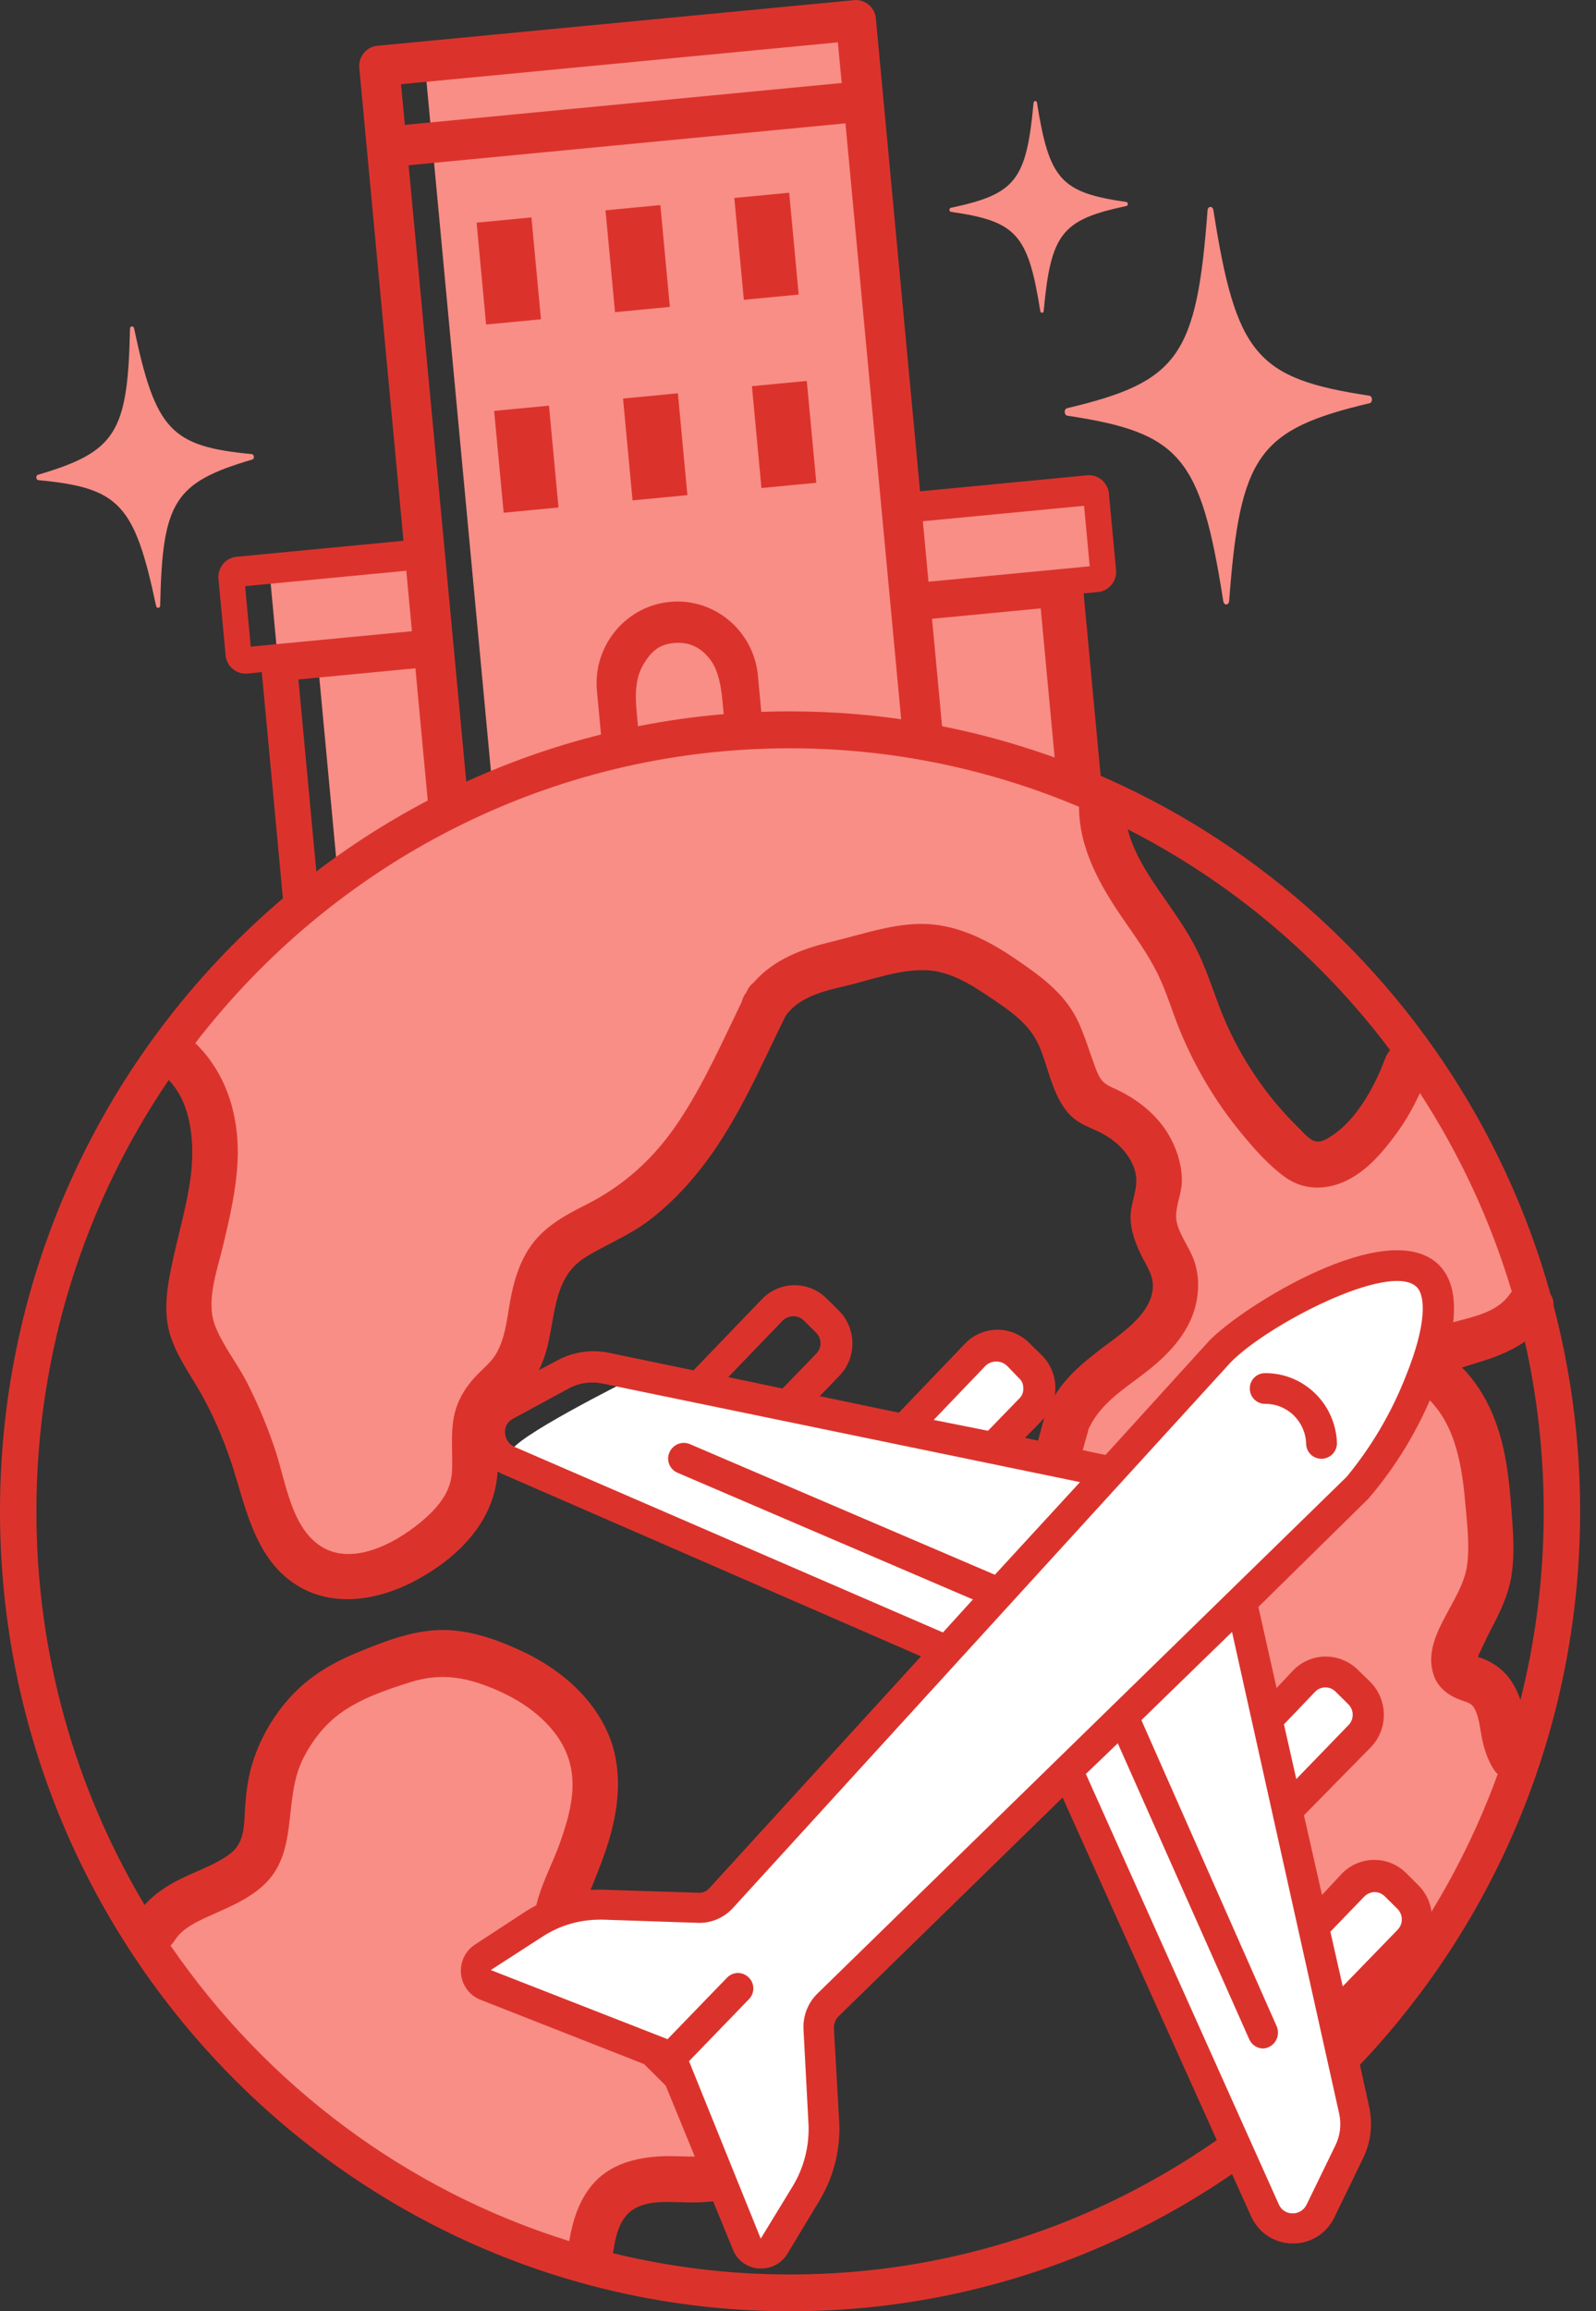 <?xml version="1.0" encoding="utf-8"?>
<svg xmlns="http://www.w3.org/2000/svg" fill="none" height="191" viewBox="0 0 132 191" width="132">
<rect x="0" y="0" width="132" height="191" fill="#333333" stroke="none"/>
<path d="M90.216 41.263L75.797 42.644L76.398 49.075L90.817 47.694L90.216 41.263Z" fill="#F88E86"/>
<path d="M87.031 49.176L76.501 50.184L78.291 69.326L88.822 68.318L87.031 49.176Z" fill="#F88E86"/>
<path d="M34.645 46.583L22.343 47.761L22.945 54.192L35.247 53.014L34.645 46.583Z" fill="#F88E86"/>
<path d="M34.758 54.181L26.315 54.989L28.105 74.132L36.549 73.323L34.758 54.181Z" fill="#F88E86"/>
<path d="M69.91 2.164L35.156 5.492L41.517 73.506L76.271 70.179L69.91 2.164Z" fill="#F88E86"/>
<path d="M89.904 39.279L76.094 40.603L72.439 1.523C72.355 0.604 71.543 -0.073 70.635 0.012L31.208 3.783C30.3 3.867 29.631 4.689 29.715 5.608L33.37 44.688L19.561 46.011C18.653 46.096 17.985 46.917 18.068 47.836L18.659 54.151C18.743 55.069 19.555 55.746 20.463 55.662L21.652 55.547L23.533 75.688C23.617 76.607 24.429 77.283 25.337 77.199L90.011 71.005C90.919 70.92 91.588 70.098 91.504 69.18L89.623 49.039L90.811 48.924C91.719 48.839 92.388 48.017 92.305 47.099L91.713 40.784C91.624 39.865 90.811 39.189 89.904 39.279ZM35.999 72.812L26.323 73.736L24.68 56.151L34.356 55.227L35.999 72.812ZM34.069 52.163L20.738 53.438L20.272 48.44L33.603 47.165L34.069 52.163ZM33.167 6.961L69.297 3.499L69.614 6.859L33.484 10.321L33.167 6.961ZM60.923 70.425L53.804 71.108L52.645 58.701C52.514 57.318 52.573 55.946 53.236 54.87C53.768 54.006 54.371 53.269 55.691 53.142C57.107 53.009 57.991 53.583 58.666 54.411C59.406 55.317 59.633 56.671 59.753 57.934L60.923 70.425ZM75.431 69.035L64.023 70.129L62.685 55.837C62.339 52.12 59.066 49.383 55.398 49.74C51.725 50.09 49.019 53.402 49.372 57.112L50.71 71.404L39.302 72.497L33.795 13.657L69.924 10.194L75.431 69.035ZM87.718 67.862L78.728 68.721L77.086 51.136L86.075 50.277L87.718 67.862ZM90.125 46.797L76.793 48.072L76.327 43.074L89.659 41.799L90.125 46.797Z" fill="#DB332C"/>
<path d="M43.954 17.967L39.417 18.402L40.205 26.818L44.741 26.383L43.954 17.967Z" fill="#DB332C"/>
<path d="M54.615 16.946L50.079 17.381L50.866 25.797L55.403 25.362L54.615 16.946Z" fill="#DB332C"/>
<path d="M65.27 15.926L60.733 16.36L61.52 24.776L66.057 24.342L65.27 15.926Z" fill="#DB332C"/>
<path d="M45.404 33.522L40.868 33.956L41.655 42.372L46.192 41.938L45.404 33.522Z" fill="#DB332C"/>
<path d="M56.066 32.501L51.529 32.935L52.316 41.351L56.853 40.917L56.066 32.501Z" fill="#DB332C"/>
<path d="M66.727 31.48L62.19 31.914L62.977 40.33L67.514 39.896L66.727 31.48Z" fill="#DB332C"/>
<path d="M93.165 17.023C87.807 18.159 86.917 19.277 86.32 25.701C86.302 25.894 86.069 25.9 86.039 25.713C85.024 19.343 84.068 18.286 78.65 17.506C78.489 17.482 78.477 17.21 78.639 17.174C83.996 16.038 84.886 14.92 85.484 8.496C85.501 8.303 85.734 8.297 85.764 8.484C86.78 14.854 87.735 15.911 93.153 16.691C93.314 16.715 93.326 16.987 93.165 17.023Z" fill="#F88E86"/>
<path d="M113.275 33.321C104.065 35.496 102.56 37.611 101.658 49.673C101.628 50.036 101.234 50.048 101.174 49.691C99.305 37.745 97.632 35.762 88.279 34.354C87.998 34.312 87.98 33.798 88.255 33.732C97.465 31.556 98.97 29.441 99.872 17.38C99.902 17.017 100.296 17.005 100.356 17.362C102.225 29.308 103.898 31.291 113.251 32.699C113.526 32.735 113.55 33.255 113.275 33.321Z" fill="#F88E86"/>
<path d="M20.869 37.974C14.412 39.877 13.427 41.437 13.248 50.03C13.242 50.283 12.961 50.314 12.907 50.06C11.127 41.654 9.867 40.312 3.171 39.678C2.974 39.66 2.938 39.291 3.13 39.237C9.586 37.333 10.572 35.774 10.751 27.175C10.757 26.921 11.038 26.891 11.091 27.145C12.871 35.551 14.132 36.892 20.827 37.527C21.03 37.551 21.066 37.913 20.869 37.974Z" fill="#F88E86"/>
<path d="M55.076 159.341C52.764 159.281 50.62 159.982 48.87 161.22C48.034 161.813 46.893 161.655 46.236 160.864L46.212 160.834C45.549 160.042 45.573 158.876 46.266 158.114C48.637 155.48 50.011 151.914 49.784 148.023C49.384 141.206 43.996 135.659 37.265 135.145C29.285 134.541 22.625 140.91 22.625 148.856C22.625 149.461 22.667 150.059 22.739 150.645C22.984 152.543 22.046 154.404 20.338 155.232C17.471 156.622 14.95 158.634 12.949 161.093C21.216 173.336 33.574 182.522 48.034 186.625C48.864 185.289 49.557 183.857 50.088 182.347C50.59 180.914 52.018 180.062 53.505 180.25C53.929 180.304 54.359 180.328 54.795 180.328C60.774 180.328 65.564 175.216 65.146 169.076C64.776 163.734 60.374 159.48 55.076 159.341Z" fill="#F88E86"/>
<path d="M116.984 88.572C118.185 90.312 119.296 92.113 120.323 93.968C120.335 93.986 120.341 94.004 120.353 94.022C121.595 96.27 122.7 98.609 123.668 101.014C124.642 103.431 125.472 105.921 126.147 108.477C124.08 110.677 121.476 112.351 118.543 113.287C121.637 116.702 123.525 121.252 123.525 126.25C123.525 130.631 122.067 134.674 119.624 137.9C122.157 139.308 124.2 141.502 125.442 144.155C123.226 151.328 119.798 157.951 115.396 163.789C114.619 163.928 113.825 164 113.006 164C105.415 164 99.257 157.776 99.257 150.089C99.257 149.678 99.275 149.267 99.311 148.868C99.502 146.639 98.343 144.517 96.354 143.551C89.981 140.457 85.585 133.87 85.585 126.244C85.585 119.349 89.181 113.312 94.574 109.928C96.808 108.526 97.704 105.691 96.641 103.262C95.661 101.014 95.112 98.531 95.112 95.914V95.884C95.112 94.155 93.923 92.669 92.251 92.312C91.737 92.204 91.229 92.071 90.734 91.913C90.728 91.913 90.728 91.913 90.722 91.913C90.16 91.738 89.748 91.261 89.688 90.669C88.936 83.097 82.623 77.193 74.941 77.193C68.455 77.193 62.942 81.411 60.929 87.278C60.182 89.466 59.251 91.581 58.05 93.551L57.943 93.726C55.165 98.307 50.871 101.842 45.77 103.619C44.964 103.897 44.414 104.652 44.414 105.51V105.522C44.414 109.541 42.795 113.179 40.191 115.807C38.907 117.101 38.19 118.877 38.268 120.702C38.274 120.829 38.274 120.956 38.274 121.083C38.274 126.135 34.057 130.19 28.992 129.845C24.74 129.555 21.287 126.111 20.941 121.814C20.899 121.276 20.905 120.744 20.953 120.231C21.132 118.351 20.481 116.502 19.25 115.082C17.041 112.526 15.697 109.184 15.697 105.516C15.697 102.954 16.354 100.549 17.506 98.458C18.611 96.452 18.671 94.047 17.656 91.992C16.658 89.974 15.936 87.792 15.547 85.49C15.888 85.049 16.24 84.62 16.593 84.184C16.658 84.106 16.724 84.027 16.79 83.949C17.082 83.598 17.381 83.248 17.68 82.903C17.769 82.801 17.853 82.704 17.942 82.607C18.229 82.281 18.522 81.955 18.814 81.634C18.904 81.532 19 81.435 19.089 81.338C19.394 81.012 19.704 80.686 20.015 80.365C20.093 80.287 20.17 80.202 20.248 80.124C20.612 79.749 20.989 79.38 21.359 79.012C21.383 78.988 21.407 78.963 21.431 78.945C22.255 78.148 23.103 77.368 23.969 76.613C24.029 76.558 24.088 76.51 24.154 76.456C24.513 76.147 24.877 75.839 25.241 75.537C25.349 75.452 25.45 75.362 25.558 75.277C25.886 75.011 26.215 74.745 26.549 74.486C26.669 74.389 26.794 74.298 26.914 74.201C27.242 73.948 27.577 73.7 27.905 73.452C28.025 73.362 28.144 73.277 28.264 73.186C28.622 72.927 28.98 72.673 29.345 72.419C29.44 72.352 29.536 72.286 29.631 72.219C30.569 71.573 31.519 70.957 32.492 70.358C32.534 70.334 32.576 70.31 32.618 70.28C33.048 70.02 33.484 69.76 33.92 69.506C34.045 69.434 34.177 69.361 34.302 69.289C34.66 69.089 35.019 68.884 35.377 68.69C35.532 68.606 35.688 68.527 35.843 68.443C36.184 68.261 36.53 68.086 36.87 67.911C37.032 67.826 37.199 67.748 37.36 67.663C37.713 67.488 38.065 67.319 38.417 67.155C38.573 67.083 38.728 67.01 38.883 66.938C39.278 66.757 39.672 66.581 40.072 66.406C40.185 66.358 40.299 66.303 40.418 66.255C41.458 65.808 42.509 65.391 43.572 64.998C43.715 64.944 43.859 64.895 44.002 64.841C44.384 64.702 44.773 64.569 45.155 64.436C45.34 64.376 45.525 64.315 45.71 64.255C46.063 64.14 46.415 64.025 46.767 63.916C46.965 63.856 47.168 63.796 47.365 63.735C47.711 63.632 48.064 63.536 48.41 63.433C48.613 63.379 48.81 63.324 49.013 63.27C49.378 63.173 49.748 63.083 50.112 62.992C50.297 62.944 50.483 62.901 50.668 62.853C51.11 62.75 51.552 62.653 51.994 62.557C52.107 62.533 52.221 62.508 52.334 62.484C52.896 62.369 53.457 62.261 54.025 62.158C54.156 62.134 54.287 62.116 54.425 62.091C54.855 62.019 55.285 61.946 55.721 61.88C55.924 61.85 56.127 61.819 56.33 61.795C56.7 61.741 57.065 61.693 57.435 61.65C57.656 61.62 57.883 61.596 58.104 61.572C58.456 61.529 58.815 61.493 59.173 61.463C59.4 61.439 59.633 61.421 59.86 61.403C60.224 61.372 60.583 61.348 60.947 61.324C61.168 61.312 61.389 61.294 61.61 61.282C62.004 61.258 62.398 61.245 62.799 61.227C62.99 61.221 63.175 61.209 63.366 61.203C63.951 61.185 64.543 61.179 65.134 61.179C65.642 61.179 66.143 61.185 66.645 61.197C66.806 61.203 66.968 61.209 67.129 61.215C67.469 61.227 67.816 61.239 68.156 61.258C68.341 61.264 68.532 61.276 68.718 61.288C69.04 61.306 69.357 61.324 69.673 61.348C69.859 61.36 70.05 61.372 70.235 61.391C70.563 61.415 70.898 61.445 71.226 61.481C71.394 61.499 71.561 61.511 71.728 61.529C72.158 61.572 72.588 61.626 73.012 61.681C73.072 61.687 73.138 61.693 73.197 61.705C73.681 61.765 74.165 61.838 74.649 61.91C74.804 61.934 74.959 61.959 75.115 61.983C75.443 62.037 75.778 62.091 76.106 62.146C76.291 62.176 76.476 62.212 76.656 62.249C76.954 62.303 77.259 62.363 77.558 62.424C77.749 62.46 77.934 62.502 78.119 62.539C78.424 62.605 78.722 62.672 79.027 62.738C79.2 62.78 79.379 62.817 79.552 62.859C79.911 62.944 80.269 63.034 80.628 63.125C80.741 63.155 80.849 63.179 80.962 63.209C81.422 63.33 81.876 63.457 82.33 63.584C82.491 63.632 82.646 63.681 82.808 63.723C83.112 63.814 83.411 63.904 83.71 63.995C83.901 64.055 84.086 64.116 84.277 64.176C84.546 64.261 84.814 64.352 85.083 64.442C85.28 64.509 85.472 64.575 85.669 64.642C85.931 64.732 86.194 64.829 86.457 64.926C86.648 64.992 86.839 65.065 87.025 65.131C87.311 65.24 87.598 65.349 87.879 65.457C88.04 65.518 88.201 65.578 88.362 65.645C88.709 65.784 89.049 65.923 89.39 66.068C89.39 66.068 100.607 82.867 100.607 84.505C100.607 86.142 104.167 93.013 105.242 93.998C106.323 94.977 110.635 98.222 112.248 96.113C113.884 93.998 116.984 88.572 116.984 88.572Z" fill="#F88E86"/>
<path d="M128.488 107.891C128.506 107.547 128.416 107.226 128.237 106.954C120.49 79.187 95.225 58.786 65.343 58.786C29.315 58.786 0 88.439 0 124.89C0 161.341 29.315 191 65.343 191C101.371 191 130.686 161.347 130.686 124.89C130.686 119.016 129.915 113.318 128.488 107.891ZM114.971 86.777C114.798 86.982 114.655 87.224 114.553 87.49C113.705 89.78 112.188 92.572 110.074 93.908C109.727 94.131 109.279 94.403 108.849 94.325C108.33 94.234 107.888 93.678 107.529 93.328C106.556 92.379 105.636 91.364 104.806 90.282C103.145 88.112 101.777 85.665 100.816 83.103C100.284 81.683 99.8 80.238 99.161 78.867C98.51 77.471 97.656 76.196 96.784 74.933C95.416 72.957 93.869 70.884 93.266 68.533C101.813 72.878 109.237 79.145 114.971 86.777ZM48.959 180.576C47.849 181.917 47.365 183.531 47.078 185.199C33.562 180.999 21.992 172.273 14.102 160.773C14.227 160.658 14.341 160.525 14.448 160.356C15.093 159.305 16.431 158.73 17.698 158.162C19.101 157.54 20.493 156.936 21.669 155.908C24.799 153.177 23.354 148.796 25.044 145.382C25.803 143.847 26.902 142.439 28.311 141.466C30.008 140.293 32.02 139.617 33.968 139.006C36.106 138.335 37.969 138.493 40.072 139.26C41.673 139.84 43.279 140.68 44.569 141.816C45.812 142.91 46.785 144.227 47.174 145.871C47.675 147.992 47.042 150.21 46.343 152.204C45.668 154.132 44.551 156.047 44.229 158.078C43.853 160.489 45.185 162.67 47.681 162.906C48.511 162.985 49.36 162.834 50.136 162.519C51.11 162.127 51.94 161.444 52.907 161.069C54.658 160.392 56.772 161.861 58.223 162.701C59.956 163.698 60.983 164.888 61.61 166.81C62.303 168.913 62.936 171.173 62.751 173.409C62.613 175.053 61.843 176.914 60.302 177.675C58.642 178.497 56.563 178.116 54.777 178.189C52.627 178.279 50.411 178.823 48.959 180.576ZM65.343 187.96C60.302 187.96 55.404 187.35 50.703 186.202C50.895 184.812 51.241 183.235 52.465 182.528C53.851 181.718 55.763 182.026 57.292 182.008C59.346 181.99 61.413 181.688 63.091 180.401C64.716 179.156 65.821 177.282 66.275 175.282C66.824 172.835 66.49 170.303 65.869 167.91C65.301 165.728 64.614 163.468 63.127 161.734C61.723 160.108 59.615 159.008 57.698 158.126C55.321 157.032 52.991 156.724 50.608 157.969C49.879 158.35 49.139 158.996 48.303 159.111C47.932 159.16 47.902 159.256 47.92 158.821C47.95 157.842 48.619 156.748 48.977 155.854C49.437 154.712 49.897 153.564 50.267 152.391C51.002 150.065 51.373 147.611 50.895 145.188C50.501 143.188 49.431 141.357 48.052 139.895C46.654 138.408 44.892 137.242 43.052 136.396C40.974 135.435 38.71 134.649 36.393 134.704C34.039 134.758 31.698 135.677 29.542 136.565C27.547 137.387 25.707 138.456 24.202 140.04C22.607 141.72 21.407 143.804 20.78 146.046C20.469 147.164 20.338 148.325 20.266 149.485C20.2 150.542 20.23 151.733 19.585 152.633C19.274 153.068 18.719 153.443 18.104 153.787C17.291 154.241 16.431 154.585 15.583 154.966C14.215 155.582 12.943 156.325 11.958 157.425C6.283 147.92 3.01 136.788 3.01 124.902C3.01 111.68 7.054 99.401 13.953 89.249C15.954 91.303 16.115 94.82 15.739 97.485C15.44 99.6 14.848 101.667 14.383 103.746C13.893 105.945 13.385 108.32 14.138 110.52C14.783 112.411 16.055 114.037 16.975 115.789C17.907 117.572 18.677 119.427 19.286 121.349C20.272 124.479 21.006 128.081 23.611 130.31C26.794 133.036 31.059 132.419 34.493 130.546C37.91 128.685 40.944 125.688 41.153 121.572C41.225 120.104 40.711 118.116 41.643 116.841C42.127 116.182 42.813 115.68 43.351 115.064C44.038 114.272 44.528 113.426 44.91 112.447C46.045 109.541 45.435 105.764 48.386 103.921C50.118 102.839 52.012 102.12 53.654 100.875C55.428 99.528 56.933 97.944 58.283 96.162C61.09 92.445 62.912 88.137 64.961 83.973C66.06 82.384 68.12 81.9 69.888 81.489C72.068 80.976 74.338 80.099 76.602 80.178C78.615 80.251 80.442 81.435 82.067 82.541C83.716 83.665 85.227 84.68 86.015 86.602C86.797 88.499 87.132 90.959 88.745 92.367C89.485 93.013 90.387 93.243 91.229 93.708C91.994 94.131 92.693 94.699 93.206 95.412C93.606 95.974 93.911 96.621 93.971 97.322C94.066 98.434 93.487 99.497 93.505 100.615C93.523 101.715 93.899 102.718 94.371 103.697C94.712 104.398 95.225 105.117 95.327 105.915C95.602 108.054 93.374 109.74 91.904 110.84C90.172 112.133 88.404 113.438 87.251 115.3C86.983 115.517 86.762 115.825 86.636 116.248C85.352 120.666 84.163 125.295 84.528 129.942C84.874 134.42 86.541 138.432 89.742 141.581C91.373 143.188 93.159 144.638 94.933 146.077C96.485 147.34 97.298 148.584 97.692 150.56C98.074 152.47 98.11 154.434 98.48 156.35C98.857 158.271 99.639 160.114 100.792 161.692C103.306 165.118 107.189 167.173 111.334 167.42C99.932 180.032 83.536 187.96 65.343 187.96ZM114.529 163.595C110.952 163.746 106.108 162.459 103.975 159.637C101.765 156.712 102.022 153.111 101.365 149.678C101.007 147.805 100.266 146.04 98.988 144.62C97.573 143.049 95.703 141.834 94.12 140.438C92.711 139.188 91.271 137.9 90.274 136.275C89.288 134.667 88.709 132.861 88.422 130.993C87.753 126.612 88.858 122.195 90.065 118.001C90.082 117.965 90.106 117.94 90.124 117.904C91.152 115.825 93.194 114.641 94.945 113.257C96.82 111.777 98.546 109.891 98.982 107.438C99.185 106.278 99.126 105.111 98.695 104.005C98.301 102.984 97.525 102.005 97.31 100.923C97.119 99.926 97.71 98.742 97.746 97.721C97.781 96.494 97.435 95.261 96.88 94.18C95.828 92.137 93.989 90.741 91.94 89.847C91.116 89.484 90.895 89.031 90.578 88.185C90.124 86.976 89.766 85.737 89.234 84.559C88.183 82.221 86.284 80.825 84.241 79.417C82.121 77.954 79.851 76.697 77.265 76.407C74.398 76.087 71.477 77.187 68.724 77.839C66.317 78.413 63.969 79.314 62.345 81.181C62.136 81.338 61.944 81.556 61.801 81.852C61.771 81.906 61.747 81.961 61.723 82.015C61.682 82.082 61.628 82.142 61.586 82.208C61.467 82.402 61.401 82.589 61.353 82.776C59.717 86.154 58.194 89.605 56.103 92.729C54.102 95.721 51.611 97.981 48.422 99.582C46.857 100.368 45.28 101.22 44.163 102.616C43.046 104.017 42.527 105.716 42.204 107.462C41.929 108.955 41.798 110.641 40.98 111.958C40.586 112.592 39.982 113.076 39.469 113.608C38.758 114.339 38.184 115.143 37.82 116.103C37.151 117.862 37.468 119.747 37.384 121.578C37.312 123.204 36.333 124.431 35.168 125.47C33.072 127.337 29.261 129.543 26.525 127.772C24.112 126.213 23.646 122.539 22.822 120.013C22.189 118.061 21.395 116.152 20.469 114.327C19.651 112.707 18.42 111.203 17.775 109.511C17.017 107.522 17.96 104.99 18.426 103.032C18.976 100.736 19.519 98.422 19.645 96.059C19.842 92.379 18.779 88.729 16.151 86.203C27.565 71.385 45.37 61.838 65.337 61.838C73.801 61.838 81.876 63.566 89.24 66.672C89.252 70.171 91.02 73.241 92.95 76.032C93.917 77.434 94.915 78.824 95.685 80.347C96.444 81.852 96.909 83.49 97.543 85.049C98.833 88.209 100.559 91.104 102.733 93.726C103.79 95.001 104.955 96.325 106.305 97.292C107.822 98.373 109.668 98.361 111.31 97.588C113.036 96.778 114.326 95.255 115.443 93.744C116.238 92.675 116.883 91.527 117.438 90.33C120.705 95.352 123.286 100.863 125.036 106.737C124.994 106.785 124.952 106.834 124.91 106.888C123.178 109.474 119.033 108.713 116.931 110.846C116.285 111.499 116.053 112.49 116.303 113.372C116.566 114.303 117.313 114.84 117.982 115.457C119.027 116.418 119.768 117.681 120.228 119.028C120.783 120.648 121.022 122.34 121.171 124.038C121.321 125.76 121.565 127.585 121.344 129.313C120.956 132.365 117.504 135.223 118.573 138.42C118.925 139.472 119.786 140.112 120.777 140.475C121.386 140.704 121.739 140.71 122.025 141.333C122.348 142.028 122.408 142.856 122.557 143.599C122.742 144.523 123.035 145.43 123.542 146.222C123.644 146.379 123.752 146.5 123.871 146.614C121.631 152.772 118.46 158.495 114.529 163.595ZM125.746 140.505C125.729 140.451 125.717 140.396 125.699 140.348C125.113 138.686 124.08 137.568 122.426 136.988C122.366 136.97 122.306 136.952 122.246 136.934C122.294 136.807 122.324 136.686 122.264 136.813C122.611 136.124 122.915 135.411 123.28 134.722C124.026 133.296 124.749 131.839 125.006 130.232C125.275 128.51 125.161 126.799 125.03 125.071C124.898 123.282 124.737 121.482 124.349 119.729C124.002 118.158 123.441 116.599 122.617 115.215C122.228 114.569 121.774 113.946 121.273 113.378C121.159 113.251 121.028 113.136 120.908 113.015C121.112 112.949 121.315 112.883 121.524 112.816C122.372 112.55 123.226 112.308 124.044 111.97C124.791 111.662 125.484 111.299 126.117 110.864C127.132 115.378 127.676 120.074 127.676 124.896C127.682 130.28 127.007 135.507 125.746 140.505Z" fill="#DB332C"/>
<path d="M81.971 111.239C81.911 111.263 76.195 117.711 76.195 117.711L82.407 119.711L86.845 113.68C86.851 113.68 83.769 110.502 81.971 111.239Z" fill="white"/>
<path d="M112.863 142.348C112.845 142.415 107.254 148.965 107.254 148.965L104.507 142.983L109.853 137.761C109.847 137.768 113.353 140.457 112.863 142.348Z" fill="white"/>
<path d="M117.115 159.28C117.097 159.347 111.507 165.897 111.507 165.897L108.759 159.915L114.105 154.694C114.099 154.694 117.605 157.383 117.115 159.28Z" fill="white"/>
<path d="M55.344 114.399L51.999 114.055C51.999 114.055 42.12 118.974 42.27 120.019C42.419 121.071 77.85 136.752 77.85 136.752C77.85 136.752 60.015 157.183 58.283 157.262C56.551 157.341 45.602 157.044 44.318 158.398C43.034 159.752 37.987 161.033 39.188 162.453C40.382 163.867 53.086 168.284 53.086 168.284C53.086 168.284 55.004 170.81 55.159 171.149C55.314 171.487 59.585 179.355 59.585 179.355L62.422 185.785C62.422 185.785 64.166 187.453 65.026 184.637C65.886 181.821 68.795 179.536 68.723 177.724C68.652 175.911 68.001 172.871 68.144 171.463C68.287 170.055 67.535 167.396 67.797 166.713C68.06 166.03 86.851 146.862 87.478 146.929C88.111 146.995 104.363 185.035 106.758 184.057C109.154 183.078 112.361 174.11 112.361 174.11L102.924 132.45C102.924 132.45 115.622 121.107 117.247 115.789C118.871 110.471 122.592 103.933 116.393 104.646C110.193 105.359 100.803 111.178 100.308 111.644C99.812 112.109 91.689 121.149 91.689 121.149L72.803 117.965L55.344 114.399Z" fill="white"/>
<path d="M55.058 172.351L60.612 185.888C60.959 186.794 61.801 187.404 62.757 187.465H62.978C63.867 187.465 64.686 186.993 65.14 186.22L67.762 181.875C68.903 179.99 69.476 177.814 69.422 175.602L68.968 167.596C68.962 167.221 69.112 166.864 69.374 166.605L87.884 148.548L103.479 183.168C104.089 184.51 105.403 185.38 106.86 185.398H106.938C108.401 185.41 109.733 184.564 110.366 183.229L112.743 178.34C113.388 177.01 113.556 175.494 113.227 174.049L111.686 167.052L117.36 161.178C118.812 159.673 118.788 157.268 117.307 155.794L116.297 154.784C114.81 153.316 112.427 153.34 110.969 154.845L109.339 156.597L107.846 150.011L113.388 144.378C114.828 142.874 114.804 140.475 113.335 138.994L112.283 137.973C110.79 136.517 108.413 136.541 106.956 138.033L105.582 139.496L104.077 132.794L113.167 123.857C115.491 121.149 117.354 118.061 118.668 114.732C120.054 111.317 121.249 106.773 119.009 104.531C114.798 100.374 102.697 108.018 100.033 110.774L91.432 120.237L84.778 118.823L86.194 117.366C86.905 116.647 87.299 115.674 87.287 114.659C87.275 113.644 86.863 112.677 86.14 111.976L85.113 110.967C83.638 109.505 81.272 109.535 79.827 111.021L74.344 116.744L67.798 115.378L69.428 113.686C70.88 112.182 70.856 109.776 69.374 108.302L68.353 107.293C66.866 105.824 64.489 105.849 63.031 107.347L57.357 113.245L50.399 111.801C48.965 111.499 47.472 111.698 46.17 112.381L41.392 114.901C40.06 115.566 39.236 116.955 39.277 118.46C39.325 119.953 40.239 121.276 41.607 121.832L76.172 136.879L58.713 155.987C58.48 156.283 58.116 156.446 57.745 156.416L49.825 156.162C47.592 156.108 45.394 156.73 43.506 157.939L39.259 160.713C38.089 161.492 37.76 163.087 38.531 164.272C38.811 164.707 39.218 165.039 39.689 165.239L53.272 170.575L55.058 172.351ZM81.511 112.864C81.744 112.647 82.043 112.526 82.359 112.514C82.694 112.508 83.016 112.623 83.267 112.846L84.253 113.868C84.504 114.079 84.647 114.393 84.629 114.726C84.653 115.058 84.516 115.384 84.271 115.602L81.714 118.237L77.223 117.342L81.511 112.864ZM64.74 109.124C64.972 108.9 65.277 108.773 65.6 108.773C65.922 108.761 66.233 108.882 66.466 109.106L67.493 110.127C67.971 110.592 67.989 111.36 67.529 111.843C67.523 111.849 67.517 111.855 67.511 111.861L64.722 114.744L60.23 113.807L64.74 109.124ZM42.538 119.56C42.096 119.361 41.798 118.926 41.774 118.436C41.72 117.916 42.007 117.427 42.479 117.215L47.209 114.647C48.016 114.266 48.917 114.152 49.795 114.327L89.324 122.479L82.282 130.135L57.047 119.336C56.389 119.064 55.643 119.379 55.362 120.037C55.087 120.672 55.38 121.415 56.007 121.693C56.013 121.693 56.013 121.693 56.019 121.699L80.466 132.178L77.987 134.903L42.538 119.56ZM67.654 164.701C66.836 165.474 66.4 166.568 66.454 167.692L66.872 175.621C66.932 177.391 66.484 179.144 65.57 180.654L62.918 184.999L56.987 170.333L61.926 165.227C62.422 164.743 62.434 163.946 61.956 163.45C61.938 163.432 61.926 163.42 61.908 163.402C61.413 162.918 60.624 162.93 60.141 163.42L55.213 168.514L40.591 162.803L44.838 160.06C46.218 159.154 47.819 158.664 49.461 158.64L49.772 158.634L57.692 158.9C58.809 158.948 59.884 158.489 60.636 157.655L101.777 112.592C104.794 109.48 114.971 104.211 117.169 106.356C117.892 107.063 118.029 109.384 116.273 113.716C115.091 116.738 113.436 119.548 111.376 122.044L67.654 164.701ZM112.827 156.736C113.054 156.507 113.365 156.368 113.687 156.356C114.01 156.362 114.314 156.495 114.541 156.718L115.569 157.739C116.052 158.211 116.064 158.984 115.598 159.468C115.592 159.474 115.586 159.48 115.586 159.48L111.053 164.151L110.032 159.631L112.827 156.736ZM108.748 139.828C109.196 139.339 109.942 139.314 110.426 139.762C110.444 139.774 110.456 139.792 110.474 139.81L111.495 140.819C111.979 141.278 112.009 142.04 111.555 142.535C111.543 142.547 111.525 142.566 111.513 142.578L107.213 147.019L106.191 142.499L108.748 139.828ZM110.766 174.708C110.952 175.584 110.838 176.491 110.444 177.295L108.067 182.183C107.846 182.643 107.38 182.933 106.878 182.908C106.382 182.908 105.934 182.594 105.749 182.129L89.808 146.596L92.448 144.064L103.324 168.532C103.527 168.979 103.963 169.275 104.453 169.282C104.626 169.282 104.794 169.239 104.943 169.161C105.576 168.871 105.863 168.127 105.6 167.475L94.401 142.149L101.897 134.861L110.766 174.708Z" fill="#DB332C"/>
<path d="M104.608 113.475C103.915 113.481 103.36 114.055 103.366 114.756C103.372 115.457 103.939 116.019 104.632 116.013C106.466 115.995 107.977 117.463 108.025 119.318C108.043 120.019 108.622 120.569 109.315 120.551C110.02 120.539 110.581 119.959 110.575 119.246C110.462 116.001 107.816 113.444 104.608 113.475Z" fill="#DB332C"/>
</svg>
